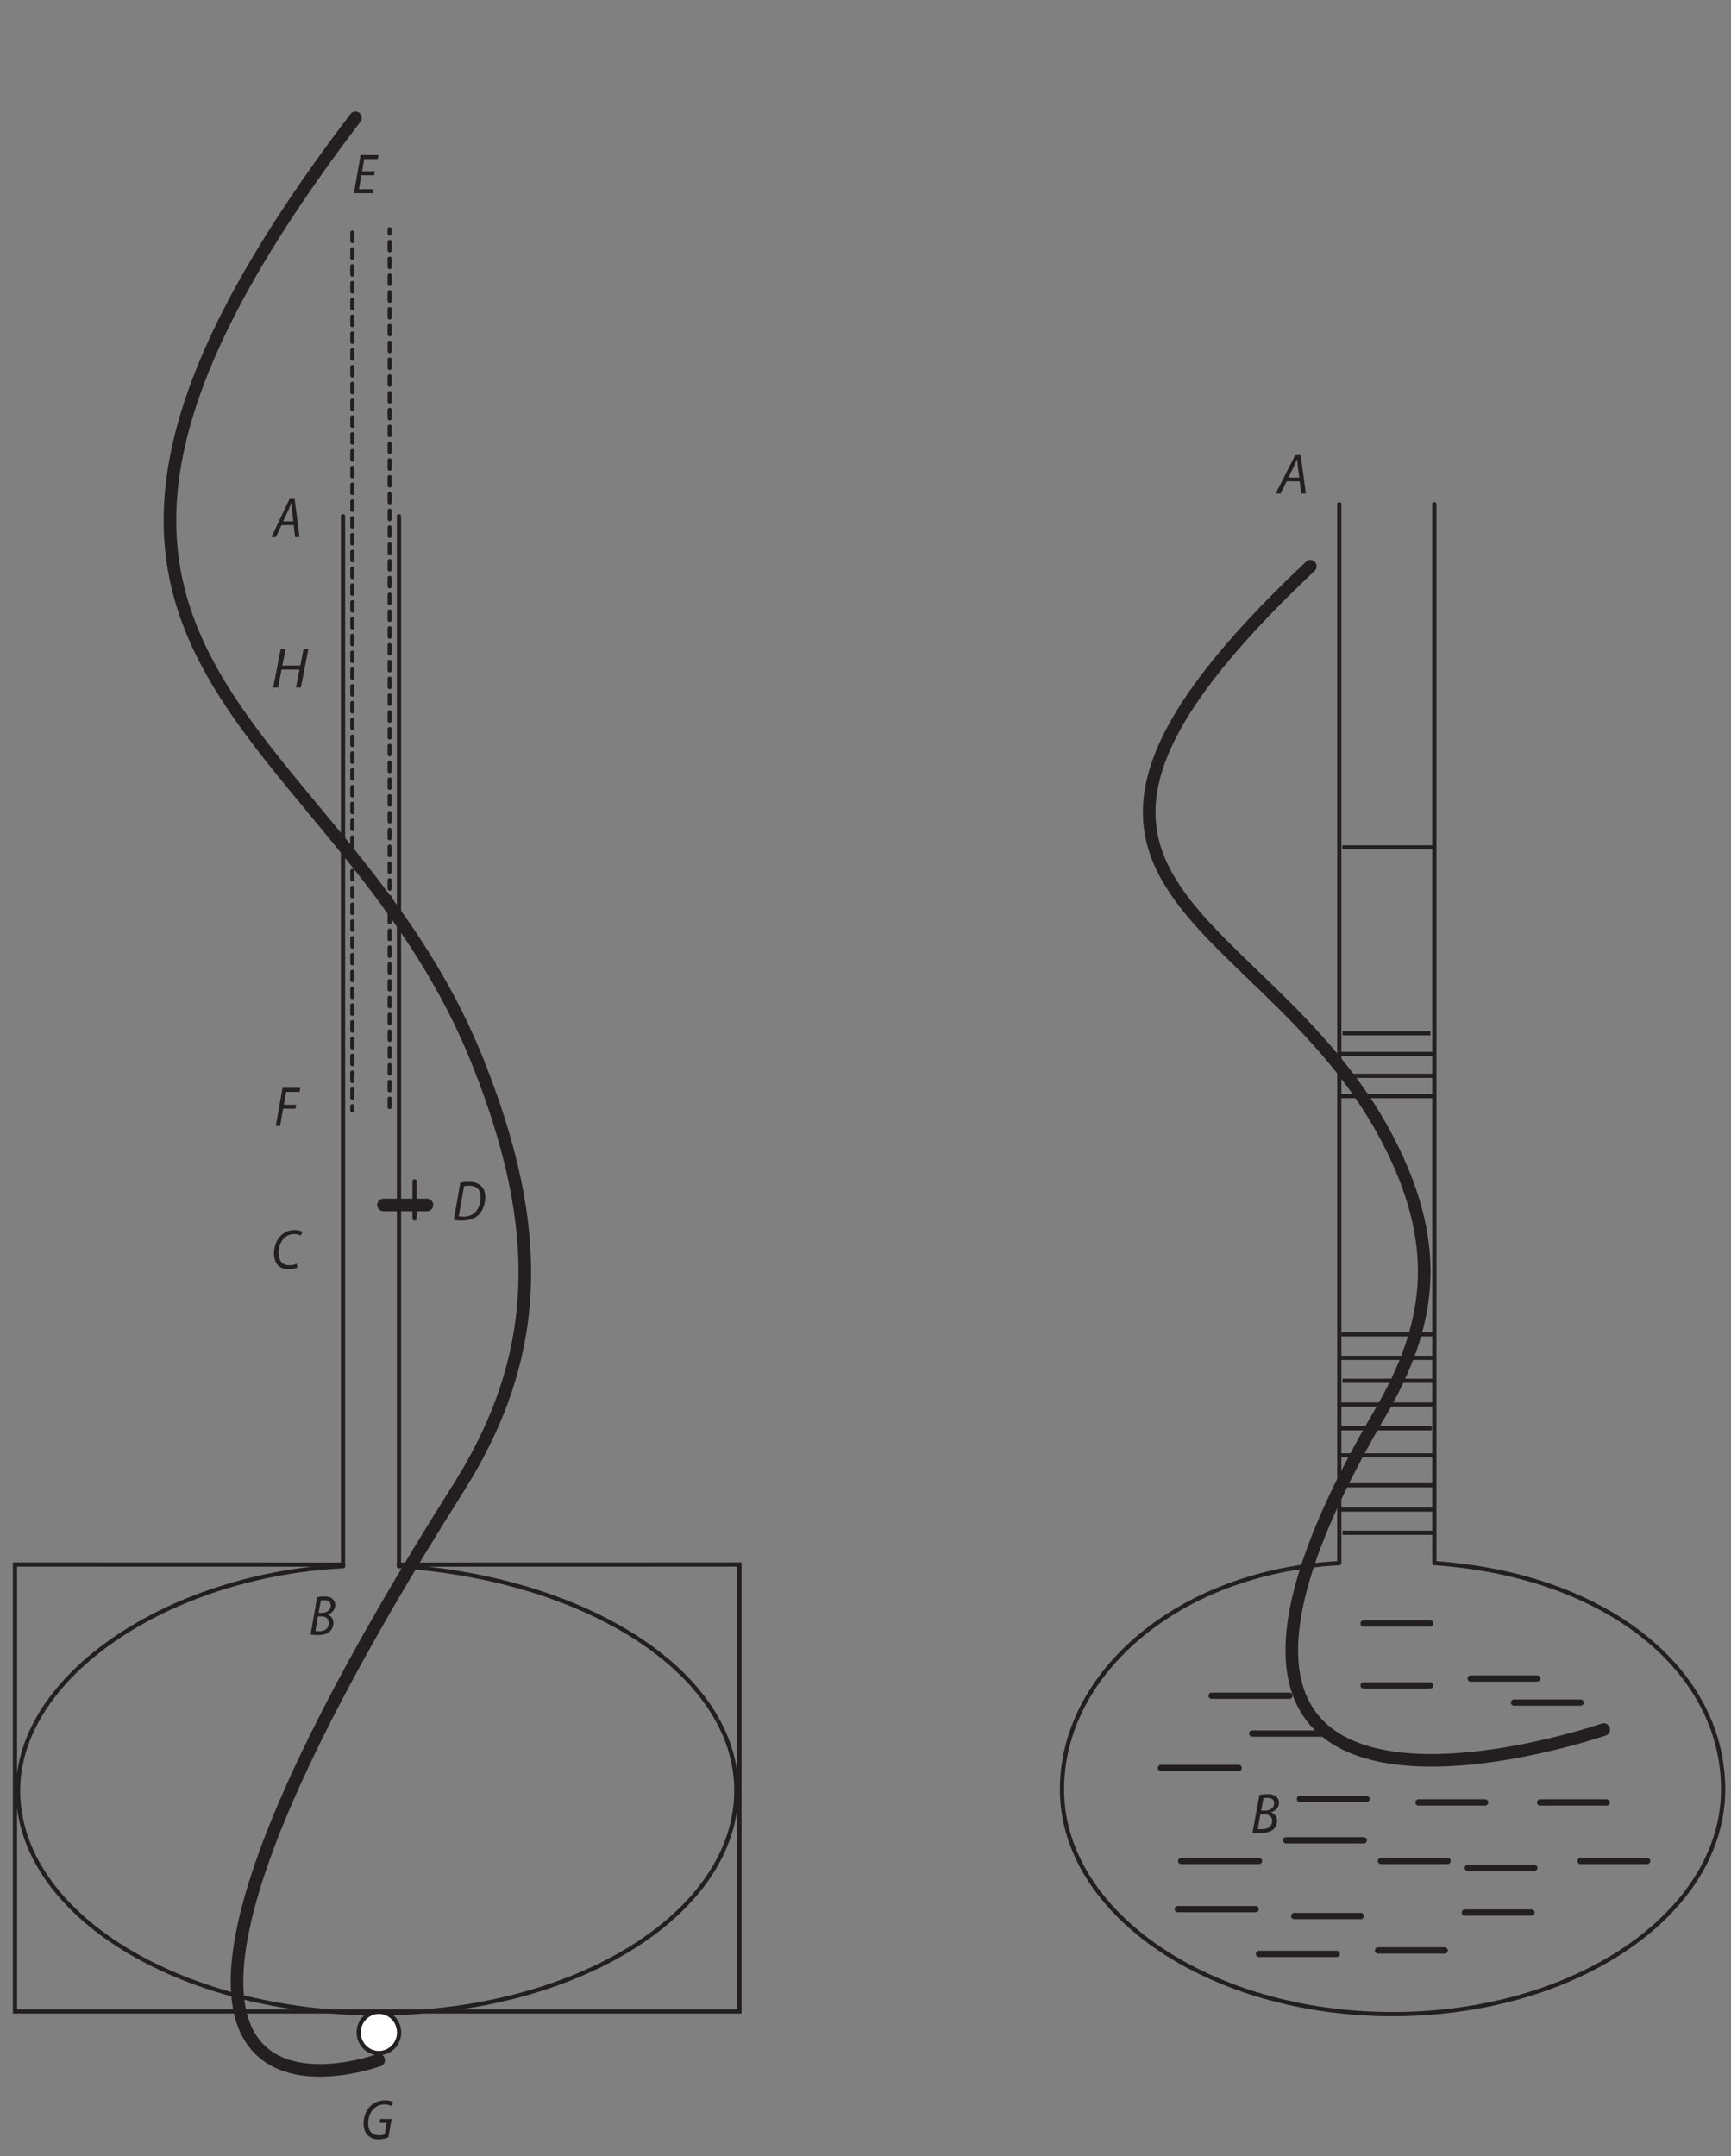 <?xml version="1.0" encoding="UTF-8"?><svg xmlns="http://www.w3.org/2000/svg" xmlns:xlink="http://www.w3.org/1999/xlink" viewBox="0 0 411.323 512.374" width="260.172pt" height="324.089pt" version="1.2">
<rect x="0" y="0" width="411.323" height="512.374" fill="#808080" stroke="none"/>
<defs>
<g>
<symbol overflow="visible" id="glyph0-0">
<path style="stroke:none;" d=""/>
</symbol>
<symbol overflow="visible" id="glyph0-1">
<path style="stroke:none;" d="M 7.281 -4.734 L 4.578 -4.734 L 4.422 -3.812 L 6.109 -3.812 L 5.625 -1.109 C 5.328 -0.969 4.859 -0.859 4.375 -0.859 C 2.516 -0.859 1.703 -2.016 1.703 -3.766 C 1.703 -4.984 2.172 -6.281 2.953 -7.078 C 3.656 -7.797 4.547 -8.188 5.547 -8.188 C 6.297 -8.188 6.875 -8.016 7.281 -7.797 L 7.641 -8.734 C 7.375 -8.891 6.688 -9.156 5.672 -9.156 C 4.328 -9.156 3.125 -8.656 2.234 -7.812 C 1.156 -6.766 0.609 -5.172 0.609 -3.672 C 0.609 -2.781 0.812 -1.781 1.453 -1.031 C 2.078 -0.266 3 0.094 4.172 0.094 C 5.141 0.094 6.031 -0.172 6.516 -0.391 Z "/>
</symbol>
<symbol overflow="visible" id="glyph0-2">
<path style="stroke:none;" d="M 0.391 -0.062 C 0.781 0.016 1.406 0.062 2.109 0.062 C 3.25 0.062 4.156 -0.141 4.828 -0.672 C 5.375 -1.109 5.828 -1.844 5.828 -2.781 C 5.828 -3.875 5.203 -4.562 4.453 -4.797 L 4.453 -4.828 C 5.391 -5.094 6.25 -5.938 6.25 -7.078 C 6.25 -7.672 6.031 -8.141 5.641 -8.5 C 5.203 -8.922 4.578 -9.109 3.719 -9.109 C 3.047 -9.109 2.453 -9.031 1.938 -8.922 Z M 2.828 -8.141 C 2.984 -8.203 3.297 -8.219 3.672 -8.219 C 4.578 -8.219 5.188 -7.844 5.188 -6.984 C 5.188 -5.891 4.266 -5.219 3.062 -5.219 L 2.297 -5.219 Z M 2.141 -4.375 L 2.984 -4.375 C 3.906 -4.375 4.734 -3.891 4.734 -2.828 C 4.734 -1.391 3.594 -0.812 2.391 -0.828 C 2.109 -0.828 1.812 -0.844 1.547 -0.891 Z "/>
</symbol>
<symbol overflow="visible" id="glyph0-3">
<path style="stroke:none;" d="M 0.391 0 L 1.406 0 L 2.109 -4.109 L 5.062 -4.109 L 5.234 -5.047 L 2.297 -5.047 L 2.828 -8.109 L 6.031 -8.109 L 6.203 -9.062 L 1.969 -9.062 Z "/>
</symbol>
<symbol overflow="visible" id="glyph0-4">
<path style="stroke:none;" d="M 0.406 -0.047 C 0.938 0.031 1.703 0.062 2.422 0.062 C 4.031 0.062 5.25 -0.328 6.219 -1.203 C 7.281 -2.188 7.891 -3.891 7.891 -5.5 C 7.891 -6.609 7.547 -7.438 7.094 -7.922 C 6.484 -8.688 5.422 -9.109 4.016 -9.109 C 3.297 -9.109 2.594 -9.047 1.953 -8.922 Z M 2.844 -8.109 C 3.141 -8.172 3.609 -8.203 4 -8.203 C 6.062 -8.203 6.781 -7.031 6.781 -5.453 C 6.781 -4.172 6.391 -2.891 5.641 -2.062 C 4.953 -1.281 3.984 -0.859 2.656 -0.859 C 2.344 -0.859 1.953 -0.875 1.578 -0.922 Z "/>
</symbol>
<symbol overflow="visible" id="glyph0-5">
<path style="stroke:none;" d="M 4.969 -2.859 L 5.297 0 L 6.344 0 L 5.203 -9.062 L 3.984 -9.062 L -0.328 0 L 0.75 0 L 2.078 -2.859 Z M 2.469 -3.75 L 3.703 -6.391 C 3.953 -6.938 4.156 -7.5 4.375 -8.031 L 4.422 -8.031 C 4.453 -7.516 4.516 -6.844 4.547 -6.375 L 4.891 -3.75 Z "/>
</symbol>
<symbol overflow="visible" id="glyph0-6">
<path style="stroke:none;" d="M 5.359 -5.203 L 2.328 -5.203 L 2.828 -8.109 L 6.047 -8.109 L 6.219 -9.062 L 1.969 -9.062 L 0.391 0 L 4.828 0 L 5 -0.953 L 1.578 -0.953 L 2.156 -4.266 L 5.188 -4.266 Z "/>
</symbol>
<symbol overflow="visible" id="glyph0-7">
<path style="stroke:none;" d="M 6.016 -1.203 C 5.562 -0.938 4.859 -0.812 4.234 -0.812 C 2.375 -0.812 1.703 -2.156 1.703 -3.766 C 1.703 -5.141 2.188 -6.422 2.969 -7.219 C 3.609 -7.875 4.484 -8.234 5.359 -8.234 C 6.094 -8.234 6.688 -8.062 7 -7.859 L 7.344 -8.766 C 7.109 -8.938 6.453 -9.188 5.531 -9.188 C 4.312 -9.188 3.25 -8.781 2.375 -7.984 C 1.234 -6.953 0.609 -5.328 0.609 -3.609 C 0.609 -1.297 1.875 0.141 3.984 0.141 C 4.922 0.141 5.688 -0.047 6.156 -0.281 Z "/>
</symbol>
<symbol overflow="visible" id="glyph1-0">
<path style="stroke:none;" d=""/>
</symbol>
<symbol overflow="visible" id="glyph1-1">
<path style="stroke:none;" d="M 2.188 -9.062 L 0.422 0 L 1.578 0 L 2.406 -4.266 L 6.656 -4.266 L 5.844 0 L 7 0 L 8.766 -9.062 L 7.609 -9.062 L 6.875 -5.234 L 2.594 -5.234 L 3.344 -9.062 Z "/>
</symbol>
<symbol overflow="visible" id="glyph2-0">
<path style="stroke:none;" d=""/>
</symbol>
<symbol overflow="visible" id="glyph2-1">
<path style="stroke:none;" d="M 0.422 -0.062 C 0.844 0.016 1.516 0.062 2.281 0.062 C 3.484 0.062 4.469 -0.141 5.188 -0.672 C 5.781 -1.125 6.266 -1.859 6.266 -2.797 C 6.266 -3.906 5.609 -4.594 4.797 -4.844 L 4.797 -4.859 C 5.797 -5.141 6.719 -5.984 6.719 -7.141 C 6.719 -7.734 6.5 -8.203 6.078 -8.562 C 5.609 -9 4.922 -9.188 4 -9.188 C 3.281 -9.188 2.641 -9.109 2.078 -9 Z M 3.031 -8.203 C 3.203 -8.266 3.547 -8.297 3.953 -8.297 C 4.922 -8.297 5.578 -7.906 5.578 -7.047 C 5.578 -5.938 4.594 -5.25 3.297 -5.25 L 2.469 -5.25 Z M 2.297 -4.406 L 3.203 -4.406 C 4.203 -4.406 5.094 -3.922 5.094 -2.859 C 5.094 -1.391 3.875 -0.828 2.562 -0.844 C 2.266 -0.844 1.938 -0.859 1.672 -0.891 Z "/>
</symbol>
<symbol overflow="visible" id="glyph2-2">
<path style="stroke:none;" d="M 5.344 -2.891 L 5.703 0 L 6.828 0 L 5.594 -9.125 L 4.281 -9.125 L -0.344 0 L 0.812 0 L 2.234 -2.891 Z M 2.656 -3.781 L 3.984 -6.438 C 4.25 -6.984 4.469 -7.562 4.719 -8.094 L 4.75 -8.094 C 4.797 -7.578 4.859 -6.891 4.906 -6.422 L 5.266 -3.781 Z "/>
</symbol>
</g>
<clipPath id="clip1">
  <path d="M 246 365 L 410.188 365 L 410.188 485 L 246 485 Z "/>
</clipPath>
</defs>
<g id="surface1">
<path style="fill:none;stroke-width:1;stroke-linecap:round;stroke-linejoin:miter;stroke:rgb(13.73%,12.16%,12.549%);stroke-opacity:1;stroke-miterlimit:4;" d="M 348.689 140.113 L 429.83 140.133 L 429.83 33.712 L 257.335 33.712 L 257.335 140.133 L 335.491 140.113 M 335.44 139.726 C 294.025 137.664 258.075 113.683 258.075 86.325 C 258.075 57.023 296.361 33.265 343.583 33.265 C 390.809 33.265 429.09 57.023 429.09 86.325 C 429.09 114.387 393.195 136.854 348.767 139.726 " transform="matrix(0.998,0,0,-0.998,-253.26,511.64)"/>
<path style="fill:none;stroke-width:1;stroke-linecap:round;stroke-linejoin:miter;stroke:rgb(13.73%,12.16%,12.549%);stroke-opacity:1;stroke-miterlimit:4;" d="M 335.44 389.746 L 335.44 139.729 " transform="matrix(0.998,0,0,-0.998,-253.26,511.64)"/>
<path style="fill:none;stroke-width:1;stroke-linecap:round;stroke-linejoin:miter;stroke:rgb(13.73%,12.16%,12.549%);stroke-opacity:1;stroke-miterlimit:4;" d="M 348.767 139.729 L 348.767 389.746 " transform="matrix(0.998,0,0,-0.998,-253.26,511.64)"/>
<path style="fill:none;stroke-width:1;stroke-linecap:round;stroke-linejoin:miter;stroke:rgb(13.73%,12.16%,12.549%);stroke-opacity:1;stroke-dasharray:2,2;stroke-miterlimit:4;" d="M 346.545 249.062 L 346.545 458.077 " transform="matrix(0.998,0,0,-0.998,-253.26,511.64)"/>
<path style="fill:none;stroke-width:1;stroke-linecap:round;stroke-linejoin:miter;stroke:rgb(13.73%,12.16%,12.549%);stroke-opacity:1;stroke-dasharray:2,2;stroke-miterlimit:4;" d="M 337.663 457.271 L 337.663 248.259 " transform="matrix(0.998,0,0,-0.998,-253.26,511.64)"/>
<path style=" stroke:none;fill-rule:nonzero;fill:rgb(100%,100%,100%);fill-opacity:1;" d="M 85.352 482.977 C 85.352 485.68 87.504 487.875 90.156 487.875 C 92.812 487.875 94.961 485.68 94.961 482.977 C 94.961 480.27 92.812 478.074 90.156 478.074 C 87.504 478.074 85.352 480.27 85.352 482.977 "/>
<path style="fill:none;stroke-width:1;stroke-linecap:round;stroke-linejoin:miter;stroke:rgb(13.73%,12.16%,12.549%);stroke-opacity:1;stroke-miterlimit:4;" d="M 339.169 28.711 C 339.169 26.004 341.325 23.805 343.982 23.805 C 346.642 23.805 348.794 26.004 348.794 28.711 C 348.794 31.423 346.642 33.622 343.982 33.622 C 341.325 33.622 339.169 31.423 339.169 28.711 Z " transform="matrix(0.998,0,0,-0.998,-253.26,511.64)"/>
<path style="fill:none;stroke-width:3;stroke-linecap:round;stroke-linejoin:miter;stroke:rgb(13.73%,12.16%,12.549%);stroke-opacity:1;stroke-miterlimit:4;" d="M 345.066 225.75 L 355.426 225.75 " transform="matrix(0.998,0,0,-0.998,-253.26,511.64)"/>
<path style="fill:none;stroke-width:1;stroke-linecap:round;stroke-linejoin:miter;stroke:rgb(13.73%,12.16%,12.549%);stroke-opacity:1;stroke-miterlimit:4;" d="M 352.468 231.376 L 352.468 222.534 " transform="matrix(0.998,0,0,-0.998,-253.26,511.64)"/>
<path style="fill:none;stroke-width:3;stroke-linecap:round;stroke-linejoin:miter;stroke:rgb(13.73%,12.16%,12.549%);stroke-opacity:1;stroke-miterlimit:4;" d="M 338.402 484.605 C 238.864 354.027 333.95 344.163 367.563 259.739 C 382.999 220.976 383.343 190.696 362.829 158.221 C 256.686 -9.864 343.927 22.11 343.927 22.11 " transform="matrix(0.998,0,0,-0.998,-253.26,511.64)"/>
<g clip-path="url(#clip1)" clip-rule="nonzero">
<path style="fill:none;stroke-width:1;stroke-linecap:round;stroke-linejoin:miter;stroke:rgb(13.73%,12.16%,12.549%);stroke-opacity:1;stroke-miterlimit:4;" d="M 572.392 140.449 C 534.267 138.372 506.624 114.184 506.624 86.591 C 506.624 57.035 541.862 33.074 585.332 33.074 C 628.801 33.074 664.039 57.035 664.039 86.591 C 664.039 114.896 636.443 137.554 595.548 140.449 " transform="matrix(0.998,0,0,-0.998,-253.26,511.64)"/>
</g>
<g style="fill:rgb(13.73%,12.16%,12.549%);fill-opacity:1;">
  <use xlink:href="#glyph0-1" x="85.779" y="508.281"/>
</g>
<g style="fill:rgb(13.73%,12.16%,12.549%);fill-opacity:1;">
  <use xlink:href="#glyph0-2" x="73.406" y="388.488"/>
</g>
<g style="fill:rgb(13.73%,12.16%,12.549%);fill-opacity:1;">
  <use xlink:href="#glyph0-3" x="65.158" y="267.579"/>
</g>
<g style="fill:rgb(13.73%,12.16%,12.549%);fill-opacity:1;">
  <use xlink:href="#glyph0-4" x="107.43" y="289.969"/>
</g>
<g style="fill:rgb(13.73%,12.16%,12.549%);fill-opacity:1;">
  <use xlink:href="#glyph0-5" x="64.815" y="127.635"/>
</g>
<g style="fill:rgb(13.73%,12.16%,12.549%);fill-opacity:1;">
  <use xlink:href="#glyph0-6" x="83.715" y="45.911"/>
</g>
<g style="fill:rgb(13.73%,12.16%,12.549%);fill-opacity:1;">
  <use xlink:href="#glyph0-7" x="64.494" y="301.475"/>
</g>
<g style="fill:rgb(13.73%,12.16%,12.549%);fill-opacity:1;">
  <use xlink:href="#glyph1-1" x="64.495" y="163.391"/>
</g>
<path style="fill:none;stroke-width:1;stroke-linecap:round;stroke-linejoin:miter;stroke:rgb(13.73%,12.16%,12.549%);stroke-opacity:1;stroke-miterlimit:4;" d="M 572.651 392.626 L 572.651 140.457 " transform="matrix(0.998,0,0,-0.998,-253.26,511.64)"/>
<path style="fill:none;stroke-width:1;stroke-linecap:round;stroke-linejoin:miter;stroke:rgb(13.73%,12.16%,12.549%);stroke-opacity:1;stroke-miterlimit:4;" d="M 595.289 140.457 L 595.289 392.626 " transform="matrix(0.998,0,0,-0.998,-253.26,511.64)"/>
<path style="fill:none;stroke-width:3;stroke-linecap:round;stroke-linejoin:miter;stroke:rgb(13.73%,12.16%,12.549%);stroke-opacity:1;stroke-miterlimit:4;" d="M 565.752 377.832 C 482.131 298.987 557.09 297.411 585.465 238.779 C 596.784 215.389 594.667 197.191 582.268 176 C 513.69 58.815 635.617 100.837 635.617 100.837 " transform="matrix(0.998,0,0,-0.998,-253.26,511.64)"/>
<path style="fill:none;stroke-width:1;stroke-linecap:butt;stroke-linejoin:miter;stroke:rgb(13.73%,12.16%,12.549%);stroke-opacity:1;stroke-miterlimit:4;" d="M 573.417 147.692 L 595.403 147.692 " transform="matrix(0.998,0,0,-0.998,-253.26,511.64)"/>
<path style="fill:none;stroke-width:1;stroke-linecap:butt;stroke-linejoin:miter;stroke:rgb(13.73%,12.16%,12.549%);stroke-opacity:1;stroke-miterlimit:4;" d="M 595.403 158.999 L 573.417 158.999 " transform="matrix(0.998,0,0,-0.998,-253.26,511.64)"/>
<path style="fill:none;stroke-width:1;stroke-linecap:butt;stroke-linejoin:miter;stroke:rgb(13.73%,12.16%,12.549%);stroke-opacity:1;stroke-miterlimit:4;" d="M 572.529 166.124 L 595.681 166.124 " transform="matrix(0.998,0,0,-0.998,-253.26,511.64)"/>
<path style="fill:none;stroke-width:1;stroke-linecap:butt;stroke-linejoin:miter;stroke:rgb(13.73%,12.16%,12.549%);stroke-opacity:1;stroke-miterlimit:4;" d="M 572.678 172.573 L 594.663 172.573 " transform="matrix(0.998,0,0,-0.998,-253.26,511.64)"/>
<path style="fill:none;stroke-width:1;stroke-linecap:butt;stroke-linejoin:miter;stroke:rgb(13.73%,12.16%,12.549%);stroke-opacity:1;stroke-miterlimit:4;" d="M 572.158 178.23 L 595.086 178.23 " transform="matrix(0.998,0,0,-0.998,-253.26,511.64)"/>
<path style="fill:none;stroke-width:1;stroke-linecap:butt;stroke-linejoin:miter;stroke:rgb(13.73%,12.16%,12.549%);stroke-opacity:1;stroke-miterlimit:4;" d="M 573.417 183.884 L 595.191 183.884 " transform="matrix(0.998,0,0,-0.998,-253.26,511.64)"/>
<path style="fill:none;stroke-width:1;stroke-linecap:butt;stroke-linejoin:miter;stroke:rgb(13.73%,12.16%,12.549%);stroke-opacity:1;stroke-miterlimit:4;" d="M 573.014 189.35 L 595.203 189.35 " transform="matrix(0.998,0,0,-0.998,-253.26,511.64)"/>
<path style="fill:none;stroke-width:1;stroke-linecap:butt;stroke-linejoin:miter;stroke:rgb(13.73%,12.16%,12.549%);stroke-opacity:1;stroke-miterlimit:4;" d="M 573.159 194.941 L 595.407 194.941 " transform="matrix(0.998,0,0,-0.998,-253.26,511.64)"/>
<path style="fill:none;stroke-width:1;stroke-linecap:butt;stroke-linejoin:miter;stroke:rgb(13.73%,12.16%,12.549%);stroke-opacity:1;stroke-miterlimit:4;" d="M 573.011 251.667 L 595.422 251.667 " transform="matrix(0.998,0,0,-0.998,-253.26,511.64)"/>
<path style="fill:none;stroke-width:1;stroke-linecap:butt;stroke-linejoin:miter;stroke:rgb(13.73%,12.16%,12.549%);stroke-opacity:1;stroke-miterlimit:4;" d="M 573.367 256.503 L 595.035 256.503 " transform="matrix(0.998,0,0,-0.998,-253.26,511.64)"/>
<path style="fill:none;stroke-width:1;stroke-linecap:butt;stroke-linejoin:miter;stroke:rgb(13.73%,12.16%,12.549%);stroke-opacity:1;stroke-miterlimit:4;" d="M 573.367 310.894 L 595.035 310.894 " transform="matrix(0.998,0,0,-0.998,-253.26,511.64)"/>
<path style="fill:none;stroke-width:1;stroke-linecap:butt;stroke-linejoin:miter;stroke:rgb(13.73%,12.16%,12.549%);stroke-opacity:1;stroke-miterlimit:4;" d="M 572.158 261.715 L 595.086 261.715 " transform="matrix(0.998,0,0,-0.998,-253.26,511.64)"/>
<path style="fill:none;stroke-width:1;stroke-linecap:butt;stroke-linejoin:miter;stroke:rgb(13.73%,12.16%,12.549%);stroke-opacity:1;stroke-miterlimit:4;" d="M 573.417 266.633 L 594.346 266.633 " transform="matrix(0.998,0,0,-0.998,-253.26,511.64)"/>
<path style="fill:none;stroke-width:1;stroke-linecap:butt;stroke-linejoin:miter;stroke:rgb(13.73%,12.16%,12.549%);stroke-opacity:1;stroke-miterlimit:4;" d="M 572.862 153.217 L 595.109 153.217 " transform="matrix(0.998,0,0,-0.998,-253.26,511.64)"/>
<path style="fill:none;stroke-width:1.5;stroke-linecap:round;stroke-linejoin:miter;stroke:rgb(13.73%,12.16%,12.549%);stroke-opacity:1;stroke-miterlimit:4;" d="M 542.257 108.894 L 560.776 108.894 M 530.178 91.682 L 548.697 91.682 M 535.011 69.552 L 553.529 69.552 M 561.91 56.436 L 577.753 56.436 M 563.287 84.302 L 579.13 84.302 M 603.244 67.908 L 619.086 67.908 M 620.463 83.485 L 636.306 83.485 M 603.929 112.99 L 619.775 112.99 M 578.441 126.106 L 594.288 126.106 M 578.441 111.351 L 594.288 111.351 M 614.262 107.254 L 630.104 107.254 M 591.529 83.485 L 607.376 83.485 M 630.104 69.552 L 645.951 69.552 M 581.888 48.239 L 597.731 48.239 M 582.577 69.552 L 598.419 69.552 M 534.205 58.076 L 552.723 58.076 M 551.917 99.875 L 570.436 99.875 M 553.529 47.418 L 572.048 47.418 M 559.97 74.466 L 578.488 74.466 M 602.551 57.254 L 618.398 57.254 " transform="matrix(0.998,0,0,-0.998,-253.26,511.64)"/>
<g style="fill:rgb(13.73%,12.16%,12.549%);fill-opacity:1;">
  <use xlink:href="#glyph2-1" x="297.199" y="435.532"/>
</g>
<g style="fill:rgb(13.73%,12.16%,12.549%);fill-opacity:1;">
  <use xlink:href="#glyph2-2" x="303.485" y="117.276"/>
</g>
</g>
</svg>
